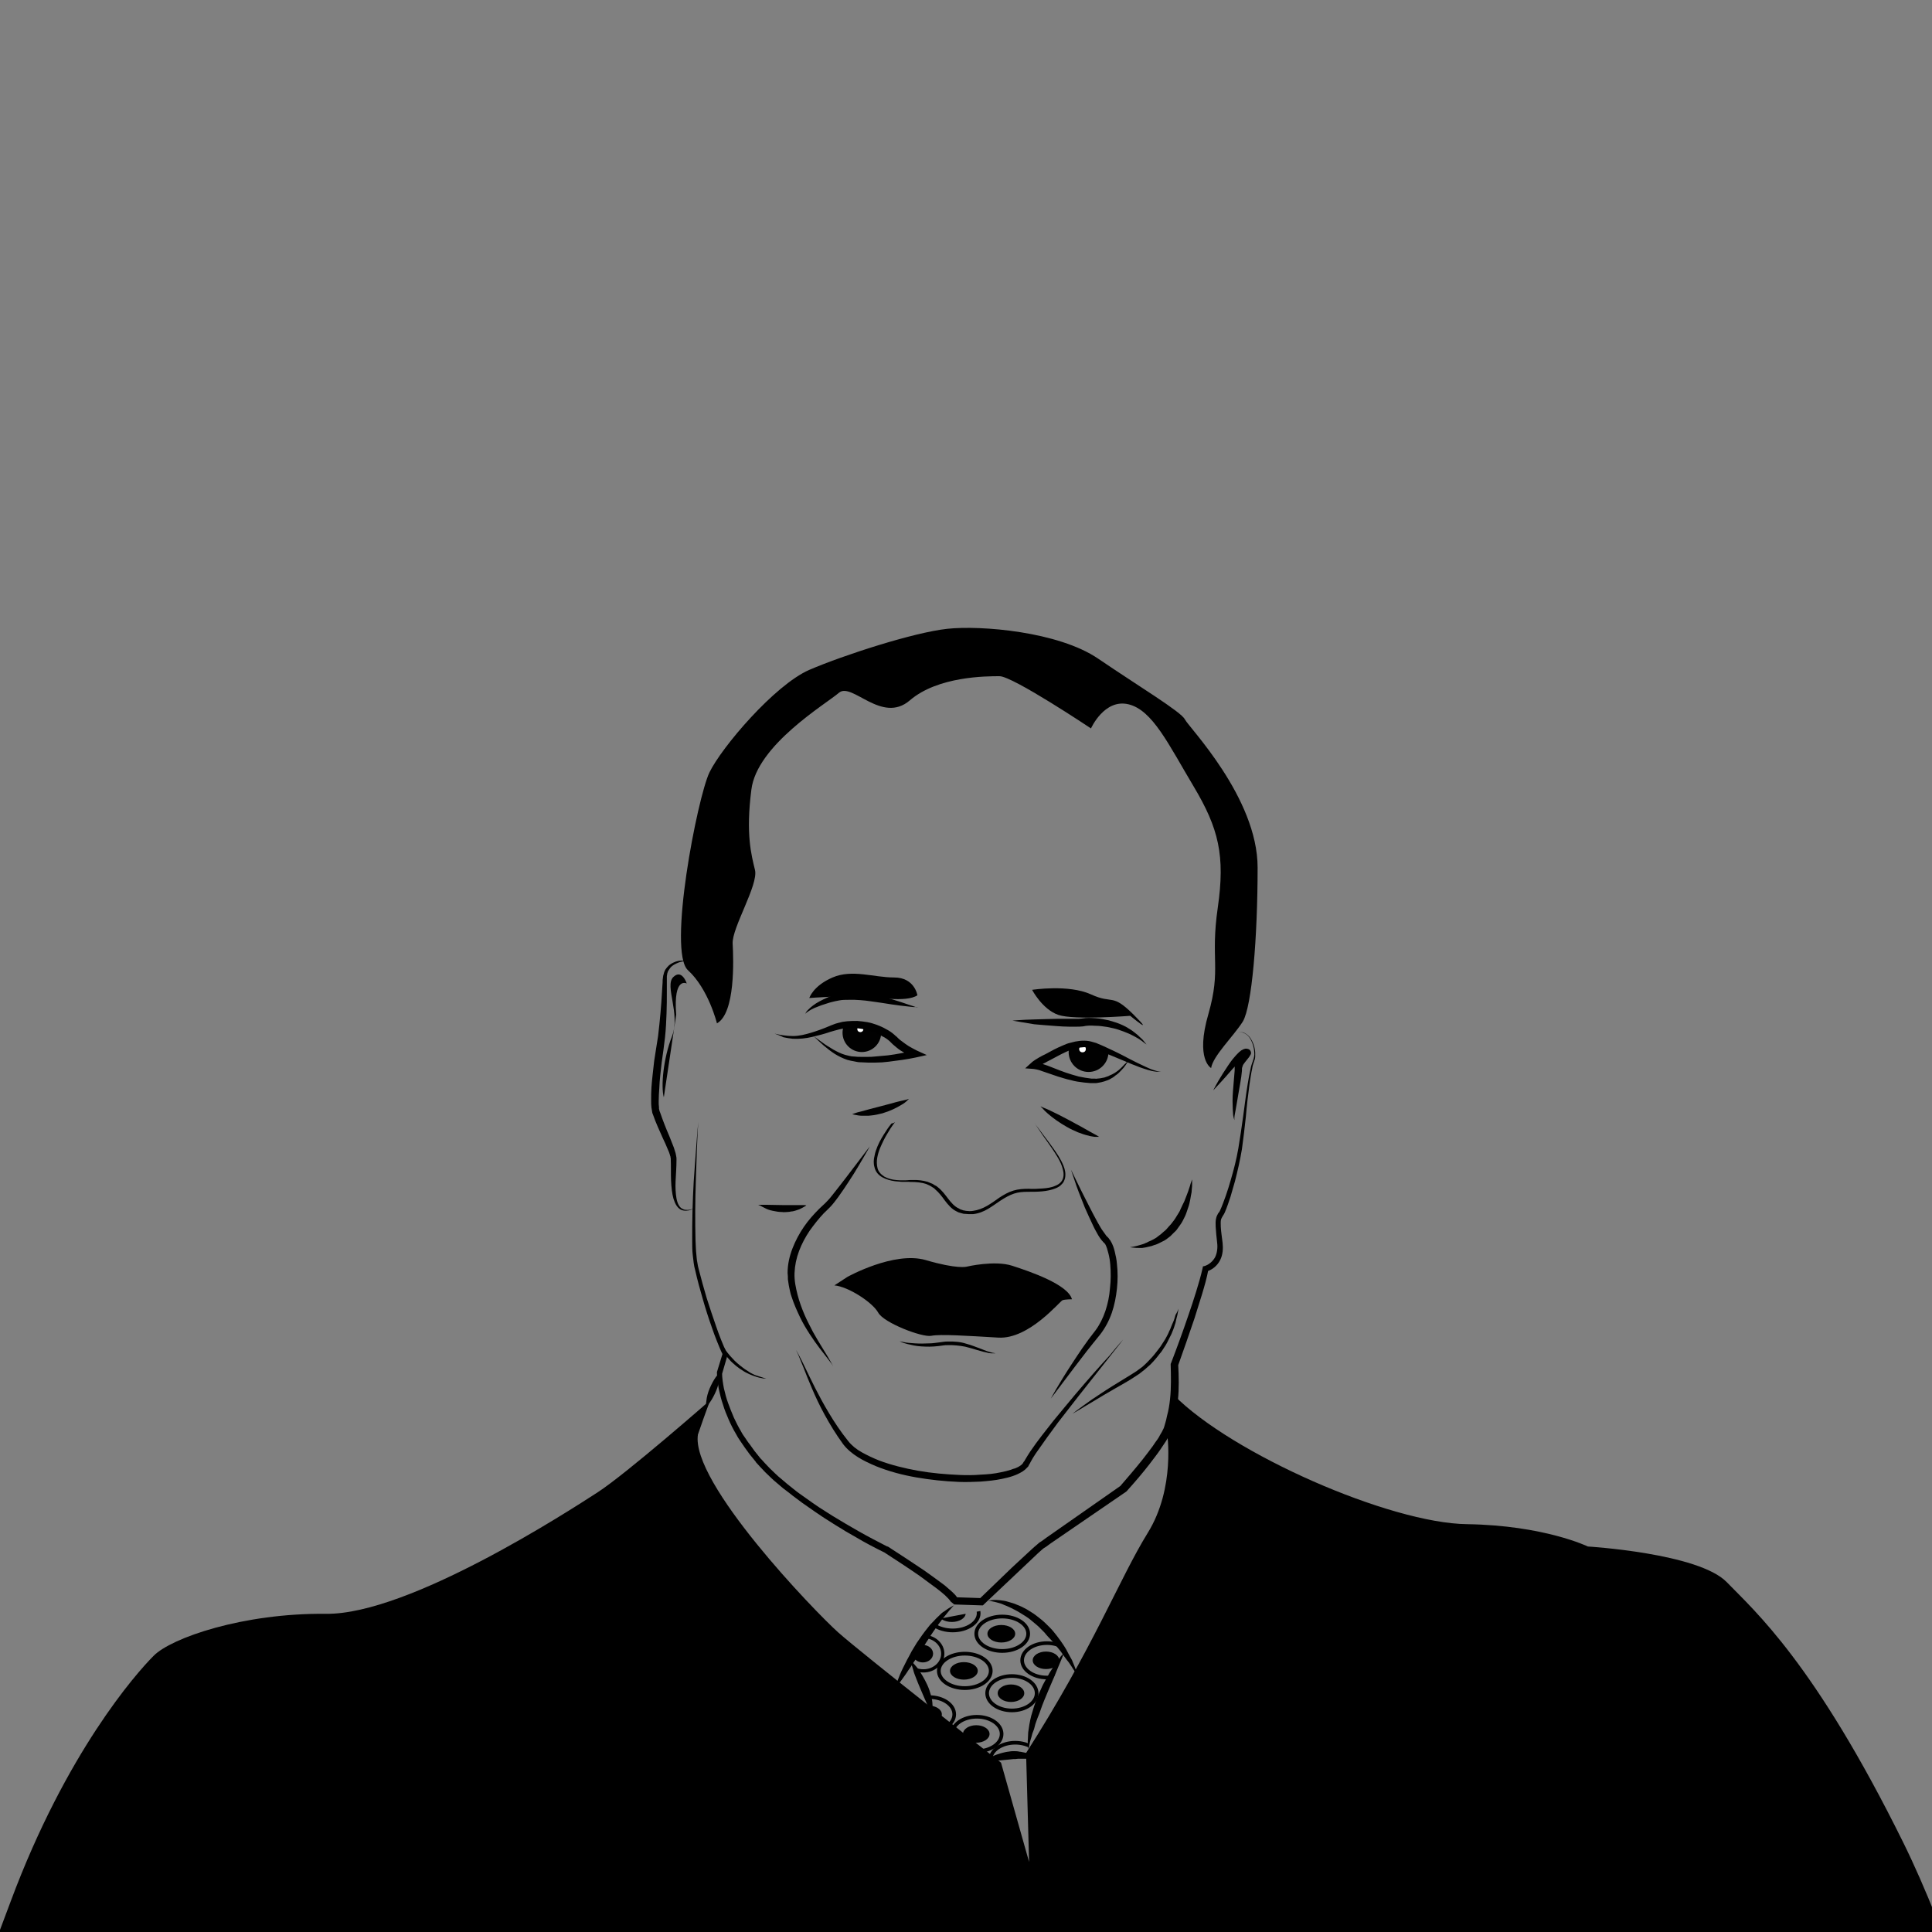 <?xml version="1.0" encoding="utf-8"?>
<!-- Generator: Adobe Illustrator 19.0.1, SVG Export Plug-In . SVG Version: 6.00 Build 0)  -->
<svg version="1.1" id="Layer_1" xmlns="http://www.w3.org/2000/svg" xmlns:xlink="http://www.w3.org/1999/xlink" x="0px" y="0px"
	 viewBox="0 0 640 640" style="enable-background:new 0 0 640 640;" xml:space="preserve">
<rect x="0" y="0" width="640" height="640" fill="#808080" stroke="none"/>
<style type="text/css">
	.st0{clip-path:url(#SVGID_2_);fill:#010101;}
	.st1{fill:#FFFFFF;}
	.st2{clip-path:url(#SVGID_4_);fill:#010101;}
	.st3{clip-path:url(#SVGID_6_);}
	.st4{fill:none;stroke:#000000;stroke-width:1.236;stroke-miterlimit:10;}
	.st5{fill:none;stroke:#000000;stroke-width:1.202;stroke-miterlimit:10;}
	.st6{fill:none;stroke:#000000;stroke-width:1.065;stroke-miterlimit:10;}
</style>
<g>
	<g>
		<defs>
			<polygon id="SVGID_1_" points="293,342.1 289.7,340.5 285.7,339.2 281,339.4 278.2,339.8 275.3,341.1 273.7,343.6 275.4,348.9 
				278.9,350.7 279.9,348.7 286.4,349.1 290.6,347.4 293.7,344.9 296.5,343.8 			"/>
		</defs>
		<clipPath id="SVGID_2_">
			<use xlink:href="#SVGID_1_"  style="overflow:visible;"/>
		</clipPath>
		<circle class="st0" cx="285.5" cy="342.1" r="6.4"/>
	</g>
</g>
<circle class="st1" cx="285" cy="340.9" r="1"/>
<g>
	<g>
		<defs>
			<polygon id="SVGID_3_" points="351.1,352.5 351,345.6 353.6,346.5 359.8,346.1 365.9,347.4 368,348.7 371.7,352.8 368.4,352.6 
				364.6,354.6 361.2,355.4 356.5,356.1 354.2,356.4 			"/>
		</defs>
		<clipPath id="SVGID_4_">
			<use xlink:href="#SVGID_3_"  style="overflow:visible;"/>
		</clipPath>
		<circle class="st2" cx="360.6" cy="348.5" r="6.6"/>
	</g>
</g>
<circle class="st1" cx="358.6" cy="347.5" r="1.1"/>
<g>
	<path d="M296.5,371.7c0,0-1.1,1.3-2.6,3.9c-0.8,1.3-1.6,2.9-2.4,4.8c-0.4,1-0.7,2-0.9,3.1c-0.2,1.1-0.2,2.3,0.1,3.5
		c0.3,1.2,1.2,2.1,2.3,2.8c1.1,0.6,2.5,1,3.9,1.1c0.7,0.1,1.4,0.1,2.2,0.1c0.8,0,1.5,0,2.3-0.1c0.8,0,1.5,0,2.3,0
		c0.4,0,0.8,0.1,1.2,0.1l0.6,0.1c0.2,0,0.4,0.1,0.6,0.1l1.2,0.3l1.2,0.5c0.4,0.1,0.8,0.4,1.1,0.6l0.6,0.3l0.5,0.4
		c1.4,1.1,2.4,2.5,3.4,3.8c1,1.3,2.1,2.6,3.5,3.2c0.2,0.1,0.3,0.2,0.5,0.3l0.6,0.2l0.6,0.2c0.2,0,0.4,0,0.6,0.1
		c0.4,0,0.8,0.1,1.2,0.1c0.4,0,0.9,0,1.3-0.1c1.5-0.2,3.1-0.8,4.5-1.6c1.4-0.8,2.8-1.8,4.2-2.8c1.4-0.9,2.9-1.8,4.6-2.3
		c1.6-0.5,3.4-0.6,5-0.6c1.6,0.1,3.1,0,4.6-0.1c1.5-0.1,3-0.3,4.3-0.9c1.3-0.5,2.3-1.4,2.6-2.7c0.3-1.2,0-2.5-0.4-3.7
		c-0.4-1.2-1-2.3-1.6-3.3c-0.6-1-1.2-1.9-1.8-2.8c-1.2-1.7-2.2-3.2-3.1-4.4c-1.7-2.5-2.6-3.9-2.6-3.9s0.2,0.4,0.7,1
		c0.5,0.6,1.2,1.6,2.1,2.8c0.9,1.2,2,2.6,3.2,4.3c1.2,1.7,2.6,3.6,3.6,6.1c0.5,1.2,0.8,2.6,0.5,4.1c-0.2,0.7-0.5,1.5-1.1,2
		c-0.5,0.6-1.2,1-1.9,1.3c-2.9,1.2-6.1,1.2-9.3,1.2c-1.6,0-3.1,0.1-4.6,0.6c-1.5,0.5-2.9,1.3-4.3,2.2c-1.4,0.9-2.7,1.9-4.2,2.8
		c-1.5,0.9-3.2,1.6-5.1,1.8c-0.4,0-0.9,0-1.3,0c-0.5,0-0.9-0.1-1.4-0.1c-0.2,0-0.5,0-0.7-0.1l-0.7-0.2l-0.7-0.2
		c-0.2-0.1-0.4-0.2-0.6-0.3c-1.7-0.8-2.9-2.3-3.9-3.6c-1-1.4-2-2.7-3.2-3.7l-0.4-0.4l-0.5-0.3c-0.3-0.2-0.6-0.4-1-0.6l-1.1-0.5
		l-1.1-0.3c-0.2,0-0.4-0.1-0.6-0.1l-0.6-0.1c-0.4,0-0.7-0.1-1.1-0.1c-0.8-0.1-1.6,0-2.3-0.1c-0.8,0-1.5,0-2.3,0
		c-0.8-0.1-1.5-0.1-2.3-0.2c-1.5-0.2-2.9-0.6-4.2-1.3c-1.3-0.7-2.3-1.9-2.6-3.3c-0.4-1.3-0.3-2.6,0-3.8c0.2-1.2,0.6-2.2,1-3.2
		c0.8-1.9,1.8-3.5,2.6-4.7c0.8-1.3,1.5-2.2,2-2.8C296.2,372,296.5,371.7,296.5,371.7z"/>
</g>
<path d="M280.7,423c0,0,15.4-8.6,25.9-5.6c10.5,3.1,13.6,2.2,13.6,2.2s9.3-2.2,15.1-0.3c5.9,1.9,18.5,6.2,19.8,11.1
	c0,0-2.2,0-3.1,0.3c-0.9,0.3-11.1,13-21.3,12.4c-10.2-0.6-19.2-1.2-22.2-0.6s-15.8-4.3-17.6-7.7c-1.9-3.4-9.9-8.6-14.5-9L280.7,423z
	"/>
<g>
	<path d="M298,444.3c0,0,0.5,0.1,1.4,0.3c0.9,0.2,2.1,0.3,3.6,0.4c1.5,0.1,3.3,0.1,5.1,0c0.9,0,1.9-0.2,2.9-0.3
		c0.5-0.1,1-0.1,1.5-0.2c0.5-0.1,1-0.1,1.5-0.1c0.5,0,1.1,0,1.6,0c0.5,0,1,0.1,1.5,0.1c1,0.1,2,0.3,2.9,0.6c1.9,0.5,3.5,1.2,4.9,1.7
		c1.4,0.6,2.6,1,3.4,1.2c0.4,0.1,0.8,0.2,1,0.2c0.2,0,0.4,0.1,0.4,0.1s-0.1,0-0.4,0c-0.2,0-0.6,0-1,0c-0.4,0-1-0.1-1.6-0.3
		c-0.6-0.1-1.3-0.3-2-0.5c-0.7-0.2-1.5-0.4-2.4-0.7c-0.8-0.2-1.7-0.5-2.6-0.7c-0.9-0.2-1.9-0.3-2.8-0.4c-0.5,0-1-0.1-1.5-0.1
		c-0.5,0-1,0-1.5,0c-0.5,0-1,0-1.5,0.1c-0.5,0.1-1,0.1-1.5,0.2c-1,0.1-2,0.2-3,0.2c-1.9,0-3.7-0.1-5.2-0.4c-1.5-0.3-2.7-0.6-3.6-0.9
		C298.5,444.5,298,444.3,298,444.3z"/>
</g>
<path d="M341.9,327.9c0,0,12-1.9,19.5,1.5c7.4,3.4,6.8-0.6,14.2,6.8c7.4,7.4-1.2,0.3-1.2,0.3s-18.5,1.5-23.8-0.3
	S341.9,327.9,341.9,327.9z"/>
<path d="M303.9,329.7c0,0-0.9-5.9-7.7-5.9c-6.8,0-13.9-2.8-20.4,0c-6.5,2.8-7.7,6.8-7.7,6.8s12.7-0.9,17.3-0.6
	C290,330.3,300.2,332.2,303.9,329.7z"/>
<path d="M237.5,339c0,0-2.8-11.4-9.6-17.6c-6.8-6.2,3.1-57.1,7.1-65.5c4-8.3,21.6-29,33.1-34c11.4-4.9,34.6-12.4,45.7-13.6
	s36.8,0.9,50,9.9s27.5,17.6,28.7,20.1c1.2,2.5,24.1,25.9,24.1,49.1s-1.9,46-4.9,51c-3.1,4.9-9.9,11.4-10.5,15.4
	c0,0-5.3-2.8-0.9-17.9c4.3-15.1,0.6-17.9,3.1-35.2c2.5-17.3,0.3-26.3-8-40.2c-8.3-13.9-13.6-25.3-21.6-27.2c-8-1.9-12.4,8-12.4,8
	s-25.9-17.3-30.3-17.3c-4.3,0-20.4,0-29.7,8c-9.3,8-19.2-6.2-23.5-2.5c-4.3,3.7-27.2,17.3-29,32.1c-1.9,14.8,0,21.6,1.2,26.6
	c1.2,4.9-7.7,19.2-7.4,24.4C243,318,243.6,335.6,237.5,339z"/>
<g>
	<path d="M335.4,338.1c0,0,2.9-0.3,7.3-0.4c1.1,0,2.3-0.1,3.5-0.1c1.2,0,2.6-0.1,3.9-0.1c1.4,0,2.8,0,4.2,0c0.7,0,1.4,0,2.1,0
		c0.7,0,1.4,0,2-0.1c1.6-0.3,3.1-0.2,4.6-0.1c1.5,0.1,2.9,0.4,4.3,0.7c1.4,0.4,2.7,0.8,3.9,1.3c0.6,0.3,1.2,0.5,1.7,0.8
		c0.5,0.3,1,0.6,1.5,0.9c1,0.6,1.7,1.3,2.4,1.8c0.7,0.6,1.2,1.2,1.7,1.6c0.8,1,1.3,1.6,1.3,1.6s-0.6-0.4-1.6-1.2
		c-0.5-0.4-1.2-0.8-1.9-1.2c-0.8-0.4-1.6-0.9-2.6-1.3c-0.5-0.2-1-0.4-1.5-0.6c-0.5-0.2-1.1-0.4-1.7-0.6c-1.1-0.4-2.4-0.6-3.7-0.9
		c-1.3-0.2-2.6-0.4-4-0.4c-1.4-0.1-2.8-0.1-4,0.2c-0.9,0.1-1.6,0.1-2.4,0.1c-0.7,0-1.5,0-2.2,0c-1.4,0-2.8-0.1-4.2-0.2
		c-2.7-0.2-5.3-0.4-7.4-0.6C338.3,338.6,335.4,338.1,335.4,338.1z"/>
</g>
<g>
	<path d="M304.2,333.6c0,0-0.2,0-0.4,0c-0.3,0-0.7,0-1.3,0c-1.1-0.1-2.6-0.3-4.4-0.5c-0.9-0.1-1.9-0.3-2.9-0.4
		c-1-0.2-2.1-0.3-3.2-0.5c-1.1-0.2-2.3-0.3-3.5-0.5c-1.2-0.2-2.4-0.3-3.6-0.4l-1.8-0.1c-0.6,0-1.2,0-1.8,0c-1.2,0-2.3,0-3.3,0.2
		c-1.1,0.2-2,0.4-3.1,0.7c-1,0.3-1.9,0.6-2.8,0.9c-0.8,0.3-1.6,0.6-2.3,0.9c-0.7,0.3-1.2,0.6-1.7,0.9c-0.4,0.3-0.8,0.5-1,0.7
		c-0.2,0.2-0.3,0.3-0.3,0.3s0-0.2,0.2-0.4c0.1-0.3,0.4-0.6,0.8-1c0.8-0.8,2-1.8,3.7-2.7c0.8-0.4,1.7-0.9,2.7-1.3
		c0.9-0.4,2.1-0.9,3.3-1.1c1.2-0.2,2.4-0.4,3.7-0.4c0.6,0,1.3,0,1.9,0l1.9,0.1c1.2,0.1,2.5,0.3,3.7,0.5c1.2,0.2,2.4,0.5,3.5,0.7
		c1.1,0.2,2.2,0.5,3.2,0.8c1,0.3,2,0.6,2.9,0.9c1.8,0.6,3.2,1.1,4.2,1.4c0.5,0.2,0.9,0.3,1.2,0.4C304,333.5,304.2,333.6,304.2,333.6
		z"/>
</g>
<g>
	<path d="M374,350.9c-0.3,0.7-0.7,1.3-1.1,1.9c-0.4,0.6-0.9,1.2-1.4,1.7c-0.5,0.5-1,1.1-1.6,1.5c-0.3,0.2-0.6,0.4-0.9,0.7
		c-0.3,0.2-0.6,0.4-1,0.6c-0.3,0.2-0.7,0.4-1,0.5c-0.4,0.1-0.7,0.3-1.1,0.4c-0.4,0.1-0.7,0.2-1.1,0.3l-1.1,0.2
		c-0.4,0.1-0.8,0.1-1.2,0.1l-0.6,0l-0.1,0l-0.2,0l-0.3,0l-1.1-0.1l-1.1-0.1c-0.8-0.1-1.5-0.2-2.2-0.3c-0.7-0.1-1.5-0.3-2.2-0.5
		c-1.5-0.3-2.9-0.8-4.3-1.2l-4.1-1.4c-0.7-0.2-1.4-0.5-2-0.7c-0.7-0.2-1.3-0.3-1.9-0.4l-2.8-0.2l2-1.8c0.5-0.5,0.9-0.7,1.3-1
		c0.4-0.3,0.9-0.5,1.3-0.8c0.4-0.2,0.9-0.5,1.3-0.7c0.4-0.2,0.9-0.4,1.2-0.6c1.6-0.9,3.3-1.8,5.2-2.6c0.9-0.4,1.8-0.8,2.8-1
		c1-0.3,2-0.5,3-0.6c1-0.1,2.1-0.1,3.2,0.1l0.4,0.1c0.2,0,0.3,0.1,0.4,0.1l0.7,0.2c0.5,0.1,1,0.3,1.4,0.5c1.8,0.7,3.5,1.6,5.3,2.4
		c1.7,0.8,3.4,1.7,5.1,2.6c1.7,0.9,3.4,1.7,5.1,2.5c0.9,0.4,1.7,0.8,2.6,1.1c0.9,0.3,1.8,0.6,2.7,0.6c-0.9,0.1-1.9,0-2.9-0.2
		c-0.9-0.2-1.9-0.5-2.8-0.8c-0.9-0.3-1.8-0.6-2.7-1c-0.9-0.3-1.8-0.7-2.7-1.1l-5.3-2.2c-1.7-0.7-3.5-1.5-5.2-2
		c-0.4-0.1-0.8-0.3-1.3-0.4l-0.7-0.2c-0.1,0-0.3-0.1-0.3-0.1l-0.3,0c-0.8-0.2-1.7-0.1-2.5,0c-0.9,0.1-1.7,0.3-2.6,0.6
		c-0.9,0.3-1.7,0.6-2.5,1c-1.7,0.8-3.3,1.7-5,2.6c-0.5,0.3-0.9,0.4-1.3,0.7c-0.4,0.2-0.8,0.4-1.2,0.6c-0.4,0.2-0.8,0.4-1.1,0.7
		c-0.3,0.2-0.8,0.5-0.9,0.7l-0.8-2.1c0.9,0.1,1.7,0.3,2.4,0.5c0.7,0.2,1.4,0.5,2.1,0.7l4.1,1.6c1.3,0.5,2.7,1,4.1,1.4
		c0.7,0.2,1.4,0.4,2.1,0.6c0.7,0.1,1.4,0.3,2.1,0.4c0.7,0.1,1.4,0.2,2.1,0.3l0.3,0l0.1,0l0.1,0l0.5,0c0.3,0,0.7,0.1,1,0l1-0.1l1-0.2
		c0.3,0,0.7-0.2,1-0.3c0.3-0.1,0.7-0.2,1-0.4c0.3-0.1,0.6-0.3,0.9-0.4c0.3-0.2,0.6-0.3,0.9-0.5c0.6-0.4,1.2-0.8,1.7-1.3
		c0.6-0.5,1-1,1.5-1.5C373.1,352.1,373.6,351.5,374,350.9z"/>
</g>
<g>
	<path d="M256.6,342.4c2,0.5,4.1,0.8,6.1,0.8c2,0,4-0.5,6-1.1c2-0.6,3.9-1.3,5.8-2.1l0.7-0.3l0.8-0.3c0.5-0.2,1-0.4,1.5-0.5l1.6-0.4
		l1.6-0.2c1.1-0.1,2.2-0.1,3.3-0.1c1.1,0.1,2.2,0.2,3.3,0.4c1.1,0.2,2.1,0.5,3.2,0.9c1,0.4,2,0.8,3,1.4c1,0.5,1.9,1.1,2.8,1.9
		c0.2,0.2,0.4,0.4,0.7,0.6l0.6,0.6c0.4,0.4,0.7,0.6,1.1,0.9c0.8,0.6,1.6,1.2,2.4,1.7c0.9,0.5,1.8,1,2.6,1.4l3.3,1.5l-3.6,0.8
		c-1.5,0.3-3,0.6-4.5,0.8c-1.5,0.2-3,0.4-4.5,0.6c-1.5,0.2-3,0.3-4.5,0.3c-0.8,0-1.5,0-2.3,0c-0.7,0-1.5-0.1-2.3-0.1
		c-0.8,0-1.5-0.1-2.3-0.3c-0.8-0.1-1.5-0.3-2.3-0.5c-1.5-0.5-2.9-1.2-4.2-2c-2.6-1.7-4.8-3.7-6.9-5.8l1.8,1.3
		c0.6,0.4,1.2,0.9,1.8,1.3c0.6,0.4,1.2,0.8,1.9,1.2c0.6,0.4,1.3,0.8,1.9,1.1c1.3,0.7,2.6,1.2,4,1.5c0.7,0.2,1.4,0.3,2.1,0.3
		c0.7,0.1,1.4,0.1,2.2,0.1c0.7,0,1.5,0,2.2,0c0.7,0,1.5,0,2.2-0.1c1.5-0.1,2.9-0.3,4.4-0.4c1.5-0.2,2.9-0.4,4.4-0.7
		c1.4-0.3,2.9-0.5,4.3-0.9l-0.2,2.3c-1-0.5-2-0.9-2.9-1.5c-0.9-0.5-1.9-1.1-2.7-1.8c-0.4-0.3-0.9-0.8-1.3-1.1l-0.5-0.5
		c-0.2-0.2-0.3-0.3-0.5-0.5c-0.7-0.6-1.5-1.2-2.4-1.6c-0.8-0.5-1.8-0.9-2.7-1.3c-0.9-0.3-1.9-0.6-2.8-0.9c-1-0.2-1.9-0.4-2.9-0.5
		c-1-0.1-2-0.1-3,0l-1.5,0.1l-1.4,0.3c-0.5,0.1-1,0.3-1.5,0.4l-0.7,0.2l-0.7,0.2c-2,0.7-4,1.2-6.1,1.7c-2.1,0.5-4.2,0.7-6.4,0.6
		c-1.1-0.1-2.1-0.3-3.1-0.5C258.6,343.1,257.6,342.8,256.6,342.4z"/>
</g>
<g>
	<path d="M354.8,387.5c0,0,0.6,1.2,1.6,3.3c1,2.1,2.5,5.1,4.3,8.6c0.9,1.8,1.9,3.7,3,5.7c0.6,1,1.1,2,1.8,2.9c0.3,0.5,0.7,0.9,1,1.4
		l0.6,0.6c0.1,0.1,0.2,0.2,0.3,0.4c0.1,0.2,0.3,0.3,0.4,0.5c0.8,1.3,1.2,2.5,1.5,3.8c0.3,1.3,0.6,2.6,0.7,4c0.3,2.7,0.3,5.4,0,8.2
		c-0.3,2.7-0.8,5.4-1.7,8c-0.9,2.6-2.2,5-3.8,7.1c-1.6,2-3.1,3.8-4.5,5.6c-1.4,1.8-2.7,3.5-3.9,5.1c-4.8,6.4-8,10.6-8,10.6
		s2.5-4.7,6.9-11.4c1.1-1.7,2.3-3.5,3.6-5.4c1.3-1.9,2.8-3.9,4.3-5.8c1.4-1.9,2.5-4.1,3.3-6.5c0.8-2.4,1.3-4.9,1.5-7.5
		c0.3-2.6,0.3-5.2,0.1-7.7c-0.1-1.3-0.3-2.5-0.6-3.7c-0.3-1.2-0.6-2.3-1.1-3.2l-0.2-0.2c0-0.1-0.2-0.2-0.3-0.3l-0.7-0.8
		c-0.4-0.5-0.8-1.1-1.1-1.6c-0.6-1.1-1.2-2.1-1.7-3.2c-1-2.1-1.9-4.1-2.7-5.9c-1.5-3.7-2.7-6.8-3.4-9
		C355.2,388.8,354.8,387.5,354.8,387.5z"/>
</g>
<g>
	<path d="M288.1,379.8c0,0-0.6,1.2-1.8,3.2c-1.2,2-2.8,4.9-5,8.2c-1.1,1.7-2.3,3.5-3.6,5.3c-0.7,0.9-1.4,1.9-2.2,2.8
		c-0.9,1-1.8,1.8-2.6,2.6c-1.7,1.8-3.2,3.7-4.7,5.8c-1.4,2.1-2.6,4.3-3.5,6.7c-0.9,2.4-1.4,4.8-1.5,7.3c-0.1,2.5,0.4,4.8,1,7.2
		c0.6,2.3,1.4,4.5,2.3,6.6c0.9,2.1,1.9,3.9,2.8,5.7c1.9,3.4,3.7,6.2,4.9,8.2c1.2,2,1.8,3.2,1.8,3.2s-0.2-0.3-0.5-0.8
		c-0.4-0.5-0.9-1.2-1.6-2.1c-1.4-1.8-3.5-4.4-5.7-7.8c-1.1-1.7-2.2-3.5-3.2-5.6c-1-2.1-2-4.3-2.8-6.8c-0.2-0.6-0.4-1.2-0.5-1.8
		l-0.2-0.9l-0.1-0.5l-0.1-0.5c-0.1-0.7-0.2-1.3-0.3-2c0-0.7,0-1.4-0.1-2.1c0-2.8,0.6-5.5,1.6-8.1c1-2.6,2.3-5,3.8-7.2
		c1.5-2.2,3.3-4.2,5.1-6c0.9-0.9,1.9-1.7,2.6-2.5c0.8-0.8,1.5-1.7,2.2-2.6c1.4-1.8,2.7-3.4,3.9-5C284.9,384,288.1,379.8,288.1,379.8
		z"/>
</g>
<g>
	<path d="M372.1,443.7c0,0-5.8,7.4-14.6,18.5c-2.2,2.8-4.5,5.8-7,9c-2.4,3.2-4.9,6.7-7.4,10.3c-0.3,0.5-0.6,0.9-0.9,1.4
		c-0.3,0.5-0.5,0.9-0.8,1.4l-0.2,0.4l-0.1,0.2l-0.1,0.1l-0.1,0.2l-0.2,0.4l-0.1,0.2l-0.2,0.2c-0.3,0.3-0.5,0.5-0.8,0.8l-0.8,0.6
		c-2.2,1.4-4.5,2-6.9,2.5c-2.3,0.5-4.7,0.7-7.1,0.9c-2.4,0.1-4.8,0.2-7.2,0.1c-4.8-0.2-9.5-0.7-14.1-1.5c-4.6-0.8-9.1-2-13.3-3.7
		c-2.1-0.9-4.1-1.8-6-3c-1.9-1.2-3.6-2.6-4.9-4.3c-2.4-3.3-4.4-6.6-6.1-9.7c-1.7-3.1-3.1-6.1-4.2-8.7c-1.1-2.6-2.1-5-2.8-6.9
		c-0.8-1.9-1.4-3.4-1.8-4.4c-0.5-1-0.7-1.5-0.7-1.5s1.2,2,3,5.8c1.8,3.7,4.3,9.1,7.9,15.1c1.8,3,3.9,6.2,6.4,9.3
		c1.2,1.5,2.7,2.7,4.5,3.7c1.8,1,3.7,1.9,5.7,2.7c4,1.5,8.4,2.6,12.9,3.4c4.5,0.8,9.2,1.2,13.8,1.4c2.3,0.1,4.6,0.1,6.9-0.1
		c2.3-0.1,4.6-0.3,6.8-0.8c1.1-0.2,2.2-0.5,3.2-0.8c0.5-0.2,1-0.4,1.5-0.5c0.4-0.2,1-0.4,1.4-0.7l0.6-0.4c0.1-0.1,0.3-0.3,0.4-0.4
		c0,0,0.1-0.1,0.1-0.1l0.1-0.2l0.2-0.3l0.1-0.2l0.1-0.1c0,0-0.1,0.2,0,0.1l0,0l0.2-0.4c0.3-0.5,0.6-1,0.9-1.5
		c0.3-0.5,0.6-0.9,0.9-1.4c2.5-3.7,5.2-7,7.7-10.2c2.6-3.1,5-6.1,7.3-8.8c4.6-5.4,8.5-9.8,11.3-12.8
		C370.5,445.4,372.1,443.7,372.1,443.7z"/>
</g>
<g>
	<path d="M231.3,371.7c-0.4,6.5-0.6,13.1-0.8,19.6c-0.1,3.3-0.2,6.5-0.2,9.8c0,3.3,0,6.5,0.1,9.8c0.1,1.6,0.1,3.3,0.3,4.9
		c0.1,0.8,0.1,1.6,0.3,2.4l0.2,1.2l0.3,1.2c0.8,3.2,1.7,6.3,2.6,9.4c1,3.1,2,6.2,3.1,9.3c0.5,1.5,1.1,3.1,1.7,4.6
		c0.6,1.5,1.2,3,2,4.4l0.2,0.3l-0.1,0.3l-1.8,6.2l0-0.2c0,1.6,0.3,3.4,0.6,5c0.4,1.7,0.8,3.3,1.4,4.9c0.6,1.6,1.2,3.2,1.9,4.8
		c0.7,1.5,1.5,3.1,2.4,4.6c0.4,0.8,0.9,1.5,1.4,2.2c0.5,0.7,0.9,1.4,1.5,2.1l1.5,2.1l1.6,2l0.4,0.5c0.1,0.1,0.2,0.2,0.2,0.2l0.2,0.2
		l0.9,1c0.6,0.6,1.2,1.3,1.8,1.9c1.3,1.2,2.4,2.4,3.8,3.5l2,1.7l2,1.6c1.3,1.1,2.8,2.1,4.2,3.1c1.4,1,2.8,2,4.3,3
		c1.5,0.9,2.9,1.9,4.4,2.8c1.5,0.9,3,1.8,4.5,2.7c1.5,0.9,3,1.7,4.5,2.6c3,1.7,6.1,3.3,9.2,4.9l0.1,0l0.1,0c4,2.6,8,5.2,12,7.9
		c2,1.4,3.9,2.8,5.8,4.2c1,0.7,1.9,1.5,2.8,2.3c0.5,0.4,0.9,0.8,1.4,1.3c0.2,0.2,0.5,0.5,0.7,0.8c0.1,0.1,0.2,0.3,0.3,0.5
		c0.1,0.1,0.2,0.5,0.3,0.7l-1.1-0.9l9,0.3l-0.9,0.3c3.6-3.5,7.2-6.9,10.8-10.4l5.5-5.1c0.9-0.8,1.8-1.7,2.8-2.5
		c0.2-0.2,0.5-0.4,0.8-0.7l0.8-0.5l1.5-1.1l24.6-17.2l-0.2,0.2c2.5-2.9,5-5.8,7.4-8.8c1.2-1.5,2.3-3,3.5-4.6
		c0.5-0.8,1.1-1.6,1.6-2.3c0.3-0.4,0.5-0.8,0.7-1.2c0.2-0.4,0.5-0.8,0.7-1.2c0.2-0.4,0.4-0.8,0.6-1.2l0.2-0.6l0.2-0.7
		c0.3-0.9,0.5-1.8,0.7-2.8c0.5-1.8,0.8-3.7,1-5.6c0.4-3.7,0.3-7.6,0.2-11.4l0-0.2l0.1-0.2c2-5.2,3.9-10.4,5.7-15.7
		c0.9-2.6,1.8-5.3,2.6-7.9c0.8-2.6,1.6-5.3,2.2-8l0.1-0.5l0.5-0.1c0.7-0.2,1.4-0.6,2-1.1c0.6-0.5,1.1-1.1,1.5-1.8
		c0.7-1.4,0.9-3.2,0.7-4.8c-0.2-1.8-0.4-3.6-0.5-5.4c0-0.9-0.1-1.9,0.2-2.9c0.1-0.5,0.4-1,0.6-1.4l0.2-0.3l0.1-0.1l0.1-0.1
		c0.1-0.2,0.2-0.4,0.3-0.6c0.7-1.5,1.3-3.3,1.9-4.9c0.6-1.7,1.1-3.4,1.6-5.1c1-3.4,1.9-6.9,2.5-10.4c0.6-3.5,1.1-7.1,1.6-10.6
		c0.5-3.6,0.9-7.1,1.5-10.7c0.3-1.8,0.6-3.6,1-5.3c0.3-1.8,1.4-3.4,1.2-5.2c-0.1-1.8-0.6-3.5-1.6-5c-0.5-0.7-1.2-1.3-2.1-1.6
		c-0.9-0.3-1.8-0.1-2.6,0.3c0.8-0.4,1.7-0.6,2.6-0.4c0.9,0.3,1.6,0.9,2.2,1.6c1.1,1.5,1.7,3.3,1.8,5.1c0,0.5,0,0.9,0,1.4l-0.1,0.7
		l-0.2,0.6c-0.3,0.9-0.6,1.7-0.7,2.6c-0.4,1.7-0.6,3.5-0.9,5.3c-0.5,3.6-0.9,7.1-1.2,10.7c-0.4,3.6-0.8,7.2-1.3,10.7
		c-0.6,3.6-1.4,7.1-2.3,10.6c-0.5,1.7-1,3.5-1.5,5.2c-0.6,1.7-1.1,3.4-1.9,5.2c-0.1,0.2-0.2,0.4-0.3,0.6l-0.1,0.1l-0.1,0.2l-0.2,0.3
		c-0.2,0.4-0.4,0.7-0.5,1c-0.2,0.7-0.1,1.6-0.1,2.5c0.1,1.8,0.4,3.5,0.6,5.3c0.2,1.9,0.1,3.9-0.8,5.7c-0.9,1.8-2.5,3.2-4.5,3.8
		l0.6-0.7c-0.5,2.8-1.3,5.5-2.1,8.2c-0.8,2.7-1.7,5.3-2.5,8c-1.8,5.3-3.6,10.5-5.5,15.8l0.1-0.4c0.2,3.9,0.3,7.8-0.1,11.7
		c-0.2,2-0.6,3.9-1,5.8c-0.2,1-0.5,1.9-0.7,2.8l-0.2,0.7l-0.3,0.8c-0.2,0.5-0.4,1-0.6,1.4c-0.2,0.5-0.5,0.9-0.7,1.3
		c-0.2,0.4-0.5,0.9-0.8,1.3c-0.5,0.8-1.1,1.6-1.6,2.4c-1.1,1.6-2.3,3.1-3.5,4.7c-2.4,3.1-4.9,6-7.5,8.9l-0.1,0.1l-0.1,0.1L348,511.3
		l-1.5,1.1l-0.8,0.5c-0.2,0.2-0.4,0.3-0.6,0.5c-0.9,0.8-1.8,1.6-2.7,2.5l-5.4,5.1L326,531.4l-0.4,0.4l-0.5,0l-9-0.3l-1.1-0.9
		c0,0,0,0-0.1-0.1c-0.1-0.1-0.1-0.2-0.2-0.3c-0.2-0.2-0.3-0.4-0.5-0.6c-0.4-0.4-0.8-0.8-1.2-1.2c-0.9-0.8-1.8-1.5-2.7-2.2
		c-1.9-1.4-3.8-2.8-5.7-4.2c-3.9-2.7-7.9-5.3-11.9-7.9l0.1,0.1c-3.2-1.6-6.3-3.2-9.3-5c-1.5-0.9-3.1-1.7-4.6-2.7
		c-1.5-0.9-3-1.8-4.5-2.8c-1.5-0.9-2.9-1.9-4.4-2.9c-1.4-1-2.9-2-4.3-3c-1.4-1.1-2.9-2.1-4.2-3.2l-2.1-1.6l-2-1.7
		c-1.4-1.1-2.6-2.4-3.9-3.6c-0.6-0.6-1.2-1.3-1.8-1.9l-0.9-1l-0.2-0.2c-0.1-0.1-0.2-0.2-0.2-0.3l-0.4-0.5l-1.7-2.1
		c-0.5-0.7-1-1.4-1.6-2.2c-0.5-0.7-1-1.5-1.5-2.2c-0.5-0.7-1-1.5-1.4-2.3c-0.9-1.5-1.7-3.1-2.4-4.7c-0.7-1.6-1.4-3.3-1.9-5
		c-0.6-1.7-1-3.4-1.4-5.2c-0.3-1.8-0.6-3.5-0.6-5.4l0-0.1l0-0.1l1.9-6.2l0.1,0.6c-0.8-1.6-1.4-3.1-2-4.6c-0.6-1.5-1.2-3.1-1.7-4.6
		c-1.1-3.1-2.1-6.2-3-9.4c-0.9-3.1-1.8-6.3-2.5-9.5l-0.3-1.2l-0.2-1.2c-0.1-0.8-0.2-1.7-0.3-2.5c-0.2-1.6-0.2-3.3-0.2-4.9
		c0-3.3,0-6.6,0.1-9.8c0.1-3.3,0.2-6.6,0.4-9.8C230.3,384.8,230.7,378.3,231.3,371.7z"/>
</g>
<g>
	<path d="M227.1,318.4c0,0-0.4,0-1,0.1c-0.7,0.1-1.6,0.4-2.7,1c-0.5,0.3-1.1,0.7-1.5,1.3c-0.2,0.3-0.4,0.6-0.6,0.9
		c-0.1,0.4-0.3,0.7-0.3,1.1c0,0.2-0.1,0.4-0.1,0.6c0,0.2,0,0.4,0,0.7c0,0.4,0,0.9,0,1.4c0,1,0,2.1,0,3.1c0,2.2,0,4.6-0.1,7.1
		c-0.1,2.5-0.2,5.1-0.5,7.9c-0.3,2.7-0.7,5.5-1.1,8.3c-0.3,2.8-0.7,5.7-0.8,8.6c-0.1,1.4-0.2,2.9-0.2,4.3c0,0.7,0,1.4,0.1,2l0,0.5
		l0.1,0.4l0.1,0.4l0.2,0.5c0.9,2.6,1.9,5.2,3,7.7c0.5,1.3,1,2.5,1.5,3.8c0.2,0.6,0.4,1.3,0.6,1.9c0,0.2,0.1,0.3,0.1,0.5
		c0,0.2,0.1,0.3,0.1,0.5c0.1,0.4,0.1,0.7,0.1,1.1c0,2.6-0.2,4.9-0.3,7.1c-0.1,2.2,0,4.1,0.3,5.8c0.3,1.7,1,3.1,2.1,3.5
		c0.5,0.3,1.1,0.3,1.6,0.3c0.5,0,0.9-0.1,1.2-0.2c0.7-0.2,1-0.3,1-0.3s-0.3,0.2-1,0.4c-0.3,0.1-0.7,0.3-1.2,0.3
		c-0.5,0.1-1.1,0.1-1.8-0.1c-0.7-0.2-1.3-0.7-1.8-1.4c-0.5-0.7-0.8-1.5-1.1-2.4c-0.5-1.8-0.7-3.8-0.8-6c-0.1-2.2,0-4.6-0.1-7
		c0-0.3,0-0.6-0.1-0.8c0-0.1,0-0.3-0.1-0.4c0-0.1-0.1-0.3-0.1-0.4c-0.2-0.6-0.4-1.2-0.7-1.8c-0.5-1.2-1-2.4-1.6-3.6
		c-1.1-2.5-2.3-5-3.3-7.9l-0.2-0.5l-0.1-0.6l-0.1-0.6l-0.1-0.6c-0.1-0.8-0.1-1.5-0.1-2.3c0-1.5,0-3,0.1-4.4c0.2-2.9,0.6-5.8,0.9-8.7
		c0.4-2.8,0.9-5.6,1.3-8.3c0.3-2.6,0.6-5.3,0.8-7.7c0.2-2.5,0.4-4.8,0.5-7c0.1-1.1,0.1-2.1,0.2-3.1c0-0.5,0-1,0.1-1.5
		c0-0.2,0.1-0.5,0.1-0.7c0.1-0.2,0.1-0.5,0.2-0.7c0.1-0.5,0.3-0.9,0.5-1.3c0.3-0.4,0.5-0.7,0.8-1c0.5-0.6,1.2-1,1.8-1.3
		c1.2-0.6,2.2-0.7,2.9-0.7C226.7,318.3,227.1,318.4,227.1,318.4z"/>
</g>
<path d="M219.9,363.5c-1-3.5-0.2-12.8,2.7-20.2c2.9-7.4-2.5-16.7,0.4-19.6c2.9-2.9,4.5,2.1,4.5,2.1s-4.5-2.5-3.5,10.3"/>
<g>
	<path d="M401.9,361.2c0,0,1.1-2.3,3.2-5.6c0.5-0.8,1.1-1.7,1.7-2.6c0.6-0.9,1.3-1.9,2.1-2.8c0.4-0.5,0.8-0.9,1.3-1.4
		c0.2-0.2,0.5-0.5,0.8-0.7c0.1-0.1,0.3-0.2,0.5-0.3c0.1-0.1,0.2-0.1,0.4-0.2c0.1,0,0.1-0.1,0.2-0.1c0.1,0,0.2,0,0.3-0.1l0.2,0l0,0
		c0,0,0,0,0.1,0l0,0l0.1,0c0,0,0.2,0,0.3,0c0.1,0,0.2,0.1,0.4,0.1c0.1,0,0.3,0.2,0.5,0.3c0.2,0.2,0.3,0.5,0.4,0.7c0,0.1,0,0.2,0,0.3
		c0,0.1,0,0.2,0,0.2c0,0.2-0.1,0.2-0.1,0.3c-0.3,0.6-0.5,0.8-0.7,1.1c-0.4,0.5-0.8,1-1.2,1.5c-0.4,0.5-0.7,0.9-0.8,1.4
		c-0.2,0.5-0.2,0.6-0.2,1.5c-0.1,1.3-0.3,2.5-0.5,3.7c-0.4,2.4-0.8,4.5-1.1,6.4c-0.3,1.9-0.6,3.4-0.8,4.5c-0.1,0.5-0.1,1-0.1,1.3
		c0,0.3,0.1,0.4,0.1,0.4s-0.1-0.1-0.2-0.4c-0.1-0.3-0.2-0.7-0.3-1.3c-0.1-1.1-0.2-2.8-0.2-4.7c0-1.9,0.2-4.2,0.4-6.5
		c0.1-1.2,0.2-2.4,0.3-3.6l0-0.4l0-0.2c0-0.1,0-0.2,0-0.3c0-0.5,0.2-0.9,0.3-1.2c0.3-0.7,0.7-1.4,1.1-1.9c0.4-0.5,0.9-1,1.2-1.5
		c0.2-0.2,0.4-0.5,0.3-0.4c0,0,0,0,0,0.1c0,0,0,0.1,0,0.1c0,0.1,0,0.1,0,0.2c0,0.1,0.1,0.4,0.3,0.5c0.1,0.1,0.3,0.2,0.3,0.2
		c0.1,0,0.1,0,0.1,0c0,0,0.1,0,0,0l-0.1,0l0,0c0.1,0,0,0,0.1,0l0,0l0,0c0.2,0-0.1,0-0.3,0.2c-0.2,0.1-0.4,0.3-0.6,0.5
		c-0.4,0.4-0.8,0.8-1.2,1.2c-1.6,1.7-3.1,3.4-4.3,4.8c-1.3,1.4-2.3,2.6-3.1,3.4C402.3,360.8,401.9,361.2,401.9,361.2z"/>
</g>
<g>
	<path d="M253.8,456.7c0,0-0.4,0-1.1-0.1c-0.7-0.1-1.6-0.3-2.7-0.7c-0.6-0.2-1.1-0.4-1.8-0.7c-0.6-0.3-1.3-0.6-1.9-1
		c-0.6-0.4-1.3-0.8-1.9-1.3c-0.6-0.4-1.2-1-1.8-1.5c-0.6-0.5-1.1-1.2-1.6-1.7c-0.5-0.6-0.9-1.2-1.3-1.8c-0.4-0.6-0.7-1.3-1.1-1.8
		c-0.4-0.6-0.5-1.2-0.8-1.7c-0.2-0.5-0.4-1-0.5-1.5c-0.1-0.5-0.2-0.9-0.3-1.2c-0.2-0.7-0.2-1-0.2-1s0.2,0.3,0.5,1
		c0.1,0.3,0.3,0.7,0.5,1.1c0.2,0.4,0.5,0.9,0.7,1.4c0.3,0.5,0.5,1.1,0.9,1.6c0.4,0.5,0.7,1.1,1.1,1.7c0.4,0.5,0.9,1.1,1.4,1.7
		c0.5,0.5,1,1.1,1.5,1.6c0.5,0.5,1.1,1,1.7,1.5c0.6,0.5,1.2,0.9,1.7,1.3c0.6,0.4,1.2,0.7,1.7,1.1c0.6,0.3,1.1,0.6,1.6,0.8
		C252.3,456.2,253.8,456.7,253.8,456.7z"/>
</g>
<g>
	<path d="M390.4,433.5c0,0-0.1,0.8-0.4,2.2c-0.2,0.7-0.4,1.5-0.6,2.5c-0.3,0.9-0.6,2-1.1,3.1c-0.2,0.6-0.5,1.1-0.8,1.7
		c-0.3,0.6-0.6,1.2-0.9,1.8c-0.3,0.6-0.7,1.2-1.1,1.8c-0.4,0.6-0.8,1.3-1.3,1.8c-0.9,1.2-1.9,2.4-3.1,3.6c-0.6,0.5-1.2,1.1-1.8,1.6
		l-1.9,1.5c-1.4,0.9-2.7,1.8-4.1,2.6c-1.4,0.8-2.7,1.6-4,2.3c-2.6,1.5-5,2.9-7.1,4.2c-2.1,1.2-3.8,2.3-5,3c-1.2,0.7-1.9,1.1-1.9,1.1
		s0.6-0.5,1.7-1.3c1.1-0.8,2.7-2,4.7-3.4c2-1.3,4.3-2.9,6.9-4.5c1.3-0.8,2.6-1.6,3.9-2.4c1.4-0.8,2.7-1.7,4-2.5l1.9-1.4
		c0.6-0.5,1.2-1.1,1.7-1.6c1.1-1.1,2.1-2.2,3-3.4c0.5-0.6,0.9-1.2,1.3-1.7c0.4-0.6,0.8-1.2,1.1-1.7c0.4-0.6,0.7-1.1,1-1.7
		c0.3-0.6,0.6-1.1,0.8-1.7c0.3-0.5,0.5-1.1,0.7-1.6c0.2-0.5,0.4-1,0.6-1.4c0.4-0.9,0.6-1.7,0.8-2.4
		C390.2,434.3,390.4,433.5,390.4,433.5z"/>
</g>
<g>
	<path d="M344.7,366.5c0,0,0.3,0.1,0.9,0.4c0.6,0.2,1.4,0.6,2.3,1c1.9,0.9,4.3,2.1,6.7,3.4c1.2,0.7,2.4,1.3,3.5,1.9
		c1.1,0.6,2.1,1.2,3,1.7c0.9,0.5,1.6,0.9,2.2,1.2c0.5,0.3,0.8,0.5,0.8,0.5s-0.4,0-1,0c-0.3,0-0.7,0-1.1-0.1
		c-0.4-0.1-0.9-0.1-1.4-0.3c-1-0.2-2.2-0.6-3.5-1.1c-1.2-0.5-2.5-1.1-3.7-1.8c-2.5-1.4-4.7-3-6.3-4.4c-0.8-0.7-1.4-1.3-1.8-1.8
		C344.9,366.8,344.7,366.5,344.7,366.5z"/>
</g>
<g>
	<path d="M301.1,364c0,0-0.2,0.2-0.6,0.6c-0.4,0.4-1,0.9-1.9,1.4c-1.6,1-3.9,2.1-6.3,2.8c-1.2,0.3-2.5,0.6-3.6,0.7
		c-0.6,0.1-1.2,0.1-1.7,0.1c-0.5,0-1.1,0-1.5,0c-0.9,0-1.7-0.2-2.3-0.3c-0.5-0.1-0.9-0.2-0.9-0.2s0.3-0.1,0.8-0.3
		c0.3-0.1,0.6-0.2,0.9-0.3c0.4-0.1,0.8-0.2,1.2-0.3c1.7-0.5,4.1-1.1,6.4-1.7c1.2-0.3,2.3-0.6,3.4-0.9c1.1-0.3,2.1-0.6,3-0.8
		c0.9-0.2,1.7-0.4,2.2-0.5C300.8,364.1,301.1,364,301.1,364z"/>
</g>
<g>
	<path d="M374.3,413.1c0,0,0.1,0,0.4,0c0.2,0,0.6-0.1,1.1-0.2c0.4-0.1,1-0.2,1.6-0.4c0.3-0.1,0.6-0.2,1-0.3c0.3-0.1,0.7-0.2,1-0.4
		c0.4-0.1,0.7-0.3,1.1-0.5c0.4-0.2,0.8-0.3,1.1-0.5c0.4-0.2,0.8-0.4,1.1-0.6c0.4-0.2,0.7-0.5,1.1-0.8c0.8-0.5,1.4-1.2,2.2-1.8
		c0.3-0.3,0.7-0.7,1-1.1c0.3-0.4,0.7-0.7,1-1.1c0.6-0.8,1.2-1.5,1.7-2.4c0.5-0.9,1.1-1.6,1.4-2.5c0.4-0.9,0.8-1.7,1.2-2.5
		c0.3-0.8,0.6-1.6,0.9-2.3c0.3-0.7,0.5-1.4,0.7-2c0.2-0.6,0.4-1.1,0.5-1.6c0.3-0.9,0.5-1.4,0.5-1.4s0,0.5,0,1.5c0,0.5,0,1-0.1,1.7
		c0,0.7-0.1,1.4-0.3,2.2c-0.1,0.8-0.3,1.7-0.5,2.6c-0.2,0.9-0.6,1.8-0.9,2.8c-0.3,1-0.8,1.9-1.3,2.9c-0.5,1-1.2,1.8-1.8,2.7
		c-0.3,0.5-0.7,0.8-1.1,1.2c-0.4,0.4-0.8,0.8-1.2,1.2c-0.9,0.7-1.7,1.4-2.7,1.8c-0.5,0.2-0.9,0.5-1.4,0.7c-0.5,0.2-0.9,0.4-1.4,0.5
		c-0.4,0.2-0.9,0.3-1.3,0.4c-0.4,0.1-0.8,0.2-1.3,0.3c-0.4,0.1-0.8,0.1-1.2,0.2c-0.4,0-0.7,0-1.1,0c-0.7,0-1.2,0-1.7-0.1
		C374.8,413.3,374.3,413.1,374.3,413.1z"/>
</g>
<g>
	<path d="M251.2,399.1c0,0,0.3,0,0.7,0c0.5,0,1.1,0,1.9,0c1.5,0,3.5,0.1,5.4,0.1c0.5,0,1,0,1.5,0c0.5,0,1,0,1.4,0c0.5,0,0.9,0,1.3,0
		c0.4,0,0.8,0,1.2,0c0.4,0,0.7,0,1,0c0.3,0,0.6,0,0.8,0c0.5,0,0.7,0.1,0.7,0.1s-0.2,0.2-0.6,0.4c-0.4,0.2-1,0.6-1.7,0.9
		c-0.4,0.1-0.8,0.3-1.2,0.4c-0.4,0.1-0.9,0.3-1.4,0.3c-0.5,0.1-1,0.2-1.5,0.2c-0.5,0-1.1,0.1-1.6,0c-1.1,0-2.1-0.2-3.1-0.4
		c-1-0.2-1.9-0.5-2.6-0.9c-0.7-0.3-1.3-0.7-1.7-0.9C251.4,399.3,251.2,399.1,251.2,399.1z"/>
</g>
<path d="M235.3,463.8c0,0-27.8,24.4-37.4,30.6c-9.6,6.2-62.4,40.5-89.9,40.2s-51.3,8-57.1,13.9c-5.9,5.9-29,32.1-47.3,81.2
	c-18.2,49.1-28.1,71.1-28.1,71.1L-58.2,790h746.3c0,0-28.2-120.1-57.6-179.6c-29.4-59.5-49.2-76.7-58.5-86.3
	c-9.3-9.6-46-11.8-46-11.8s-14.4-7-40-7.4c-25.6-0.3-78-23.3-97.2-42.8l-2.2,12.5c0,0,2.9,18.2-6.4,33.2s-18.2,38.4-40.3,72.9
	l1,36.1l-9.3-32.9c0,0-46.4-36.4-54-43.2s-48.9-49.6-46.4-65.5C233.9,467.3,235.3,463.8,235.3,463.8z"/>
<g>
	<path d="M233.9,466c0,0,0-0.2,0-0.6c0-0.4,0-0.9,0.1-1.4c0.1-1.2,0.5-2.7,1.1-4.1c0.6-1.4,1.3-2.7,2-3.7c0.4-0.5,0.7-0.8,0.9-1.1
		c0.3-0.3,0.4-0.4,0.4-0.4s0,0.2,0,0.6c0,0.4,0,0.9-0.1,1.4c-0.1,1.2-0.5,2.7-1.1,4.1c-0.6,1.4-1.3,2.7-2,3.7
		c-0.4,0.5-0.7,0.8-0.9,1.1C234,465.9,233.9,466,233.9,466z"/>
</g>
<g>
	<path d="M296.2,559.9c0,0,0.1-0.5,0.5-1.4c0.3-0.9,0.8-2.2,1.4-3.7c0.6-1.5,1.5-3.2,2.4-5c0.5-0.9,1-1.8,1.5-2.8
		c0.6-0.9,1.1-1.9,1.7-2.8c1.2-1.8,2.5-3.6,3.8-5.2c0.6-0.8,1.3-1.5,2-2.2c0.6-0.7,1.3-1.3,1.9-1.9c0.3-0.3,0.6-0.6,0.9-0.8
		c0.3-0.2,0.6-0.4,0.9-0.6c0.5-0.4,1-0.7,1.5-1c0.9-0.5,1.3-0.7,1.3-0.7s-0.4,0.4-1,1.1c-0.3,0.3-0.7,0.8-1.1,1.3
		c-0.4,0.5-0.9,1.1-1.4,1.7c-1,1.3-2.1,2.8-3.2,4.4c-0.6,0.8-1.1,1.7-1.7,2.6c-0.6,0.9-1.2,1.8-1.7,2.7c-0.6,0.9-1.2,1.8-1.7,2.7
		c-0.6,0.9-1.1,1.8-1.7,2.6c-0.5,0.9-1.1,1.7-1.6,2.4c-0.5,0.8-1,1.5-1.5,2.2C297.5,558.1,296.2,559.9,296.2,559.9z"/>
</g>
<g>
	<path d="M327.4,530.2c0,0,0.6-0.1,1.8-0.2c0.6,0,1.3,0,2.1,0.1c0.8,0.1,1.7,0.2,2.6,0.5c0.9,0.3,2,0.5,3,1c1.1,0.4,2.1,0.9,3.2,1.5
		c0.5,0.3,1.1,0.7,1.6,1c0.5,0.3,1.1,0.7,1.6,1.1c1,0.8,2.1,1.6,3,2.5c0.9,0.9,1.9,1.8,2.7,2.8c0.8,1,1.6,2,2.3,3
		c0.7,1,1.4,2,1.9,2.9c0.5,1,1,1.9,1.5,2.8c0.2,0.4,0.5,0.8,0.6,1.2c0.2,0.4,0.3,0.8,0.5,1.2c0.3,0.7,0.5,1.4,0.7,1.9
		c0.4,1.1,0.6,1.7,0.6,1.7s-0.4-0.5-1-1.4c-0.3-0.5-0.7-1-1.1-1.7c-0.4-0.6-0.9-1.4-1.5-2.1c-0.6-0.8-1.2-1.6-1.8-2.5
		c-0.6-0.9-1.4-1.7-2.1-2.6c-0.7-1-1.6-1.8-2.4-2.7c-0.4-0.4-0.8-0.9-1.2-1.4l-1.3-1.3c-0.8-0.9-1.8-1.6-2.7-2.4
		c-0.9-0.8-1.9-1.5-2.9-2.1c-1-0.6-1.9-1.2-2.9-1.7c-0.9-0.5-1.8-0.9-2.7-1.3c-0.4-0.2-0.9-0.3-1.2-0.5c-0.4-0.2-0.8-0.3-1.1-0.4
		c-0.7-0.2-1.4-0.4-1.9-0.5c-0.5-0.1-1-0.2-1.3-0.3C327.5,530.2,327.4,530.2,327.4,530.2z"/>
</g>
<g>
	<path d="M340.6,579.3c0,0-0.1-0.5-0.1-1.5c0-0.5-0.1-1,0-1.7c0-0.7,0.1-1.4,0.1-2.2c0.2-1.6,0.5-3.5,1-5.5c0.3-1,0.6-2,0.9-3
		c0.3-1,0.7-2,1.1-3c0.4-1,0.8-2,1.3-3c0.4-1,0.9-1.9,1.4-2.8c0.5-0.9,1-1.7,1.4-2.5c0.5-0.8,1-1.5,1.4-2.2c0.9-1.3,1.7-2.4,2.3-3.2
		c0.6-0.7,1-1.1,1-1.1s-0.2,0.5-0.5,1.4c-0.4,0.9-0.9,2.1-1.5,3.6c-0.6,1.5-1.3,3.2-2.1,5c-0.4,0.9-0.8,1.9-1.2,2.8
		c-0.4,1-0.8,1.9-1.2,2.9c-0.4,1-0.8,2-1.1,2.9c-0.3,1-0.7,1.9-1.1,2.9c-0.3,0.9-0.7,1.8-0.9,2.7c-0.2,0.9-0.5,1.7-0.8,2.4
		c-0.2,0.8-0.4,1.5-0.6,2.1c-0.2,0.6-0.3,1.2-0.4,1.6C340.8,578.8,340.6,579.3,340.6,579.3z"/>
</g>
<g>
	<path d="M326.4,583.3c0,0,0.2-0.2,0.6-0.5c0.4-0.3,1-0.6,1.8-1c0.8-0.4,1.7-0.7,2.7-1c0.5-0.1,1-0.3,1.6-0.4
		c0.5-0.1,1.1-0.2,1.7-0.2c0.6-0.1,1.1-0.1,1.7,0c0.6,0,1.1,0.1,1.6,0.1c0.5,0.1,1,0.2,1.5,0.3c0.5,0.1,0.9,0.3,1.3,0.5
		c0.4,0.2,0.7,0.4,1,0.6c0.3,0.2,0.5,0.4,0.7,0.6c0.4,0.4,0.5,0.6,0.5,0.6s-0.3,0-0.8-0.1c-0.2,0-0.5-0.1-0.8-0.1
		c-0.3,0-0.7-0.1-1-0.1c-0.4,0-0.8,0-1.2,0c-0.4,0-0.9,0-1.4,0c-0.5,0-1,0-1.5,0.1c-0.5,0-1,0-1.5,0.1c-1,0.1-2,0.2-3,0.3
		c-1,0.1-1.9,0.2-2.7,0.2c-0.8,0.1-1.5,0.1-2,0.1C326.7,583.3,326.4,583.3,326.4,583.3z"/>
</g>
<g>
	<defs>
		<path id="SVGID_5_" d="M307.7,566.3c-0.6-9.6-6-15.4-6-15.4l10.2-14.8l22.7-4.3l10.2,5.7l8.3,10.8l-8.5,15.1l-4.5,18.2l-12.8,0.8
			l-18.2-12.7"/>
	</defs>
	<clipPath id="SVGID_6_">
		<use xlink:href="#SVGID_5_"  style="overflow:visible;"/>
	</clipPath>
	<g class="st3">
		<ellipse cx="319.3" cy="553.5" rx="4.6" ry="2.9"/>
		<ellipse class="st4" cx="319.6" cy="553.5" rx="8.6" ry="5.7"/>
		<ellipse cx="315.3" cy="534.4" rx="4.6" ry="2.9"/>
		<ellipse class="st4" cx="315.6" cy="534.4" rx="8.6" ry="5.7"/>
		<ellipse cx="331.7" cy="541.2" rx="4.6" ry="2.9"/>
		<ellipse class="st4" cx="332" cy="541.2" rx="8.6" ry="5.7"/>
		<ellipse cx="334.9" cy="560.9" rx="4.4" ry="2.9"/>
		<ellipse class="st5" cx="335.2" cy="560.9" rx="8.2" ry="5.7"/>
		<ellipse cx="346.5" cy="550" rx="4.4" ry="2.9"/>
		<ellipse class="st5" cx="346.8" cy="550" rx="8.2" ry="5.7"/>
		<ellipse cx="323.4" cy="574.4" rx="4.4" ry="2.9"/>
		<ellipse class="st5" cx="323.6" cy="574.4" rx="8.2" ry="5.7"/>
		<ellipse cx="336" cy="583" rx="4.4" ry="2.9"/>
		<ellipse class="st5" cx="336.3" cy="583" rx="8.2" ry="5.7"/>
		<ellipse cx="307.6" cy="567.9" rx="4.4" ry="2.9"/>
		<ellipse class="st5" cx="307.9" cy="567.9" rx="8.2" ry="5.7"/>
		<ellipse cx="305.7" cy="547.8" rx="3.4" ry="2.9"/>
		<ellipse class="st6" cx="305.9" cy="547.8" rx="6.4" ry="5.7"/>
	</g>
</g>
<g>
	<path d="M301.7,550.1c0,0,0.2,0.2,0.6,0.6c0.4,0.4,0.9,1,1.5,1.7c1.1,1.5,2.4,3.6,3.4,5.8c0.5,1.1,0.9,2.3,1.2,3.4
		c0.3,1.1,0.5,2.2,0.5,3.2c0.1,0.5,0,0.9,0,1.3c0,0.4,0,0.7-0.1,1c-0.1,0.6-0.2,0.9-0.2,0.9s-0.1-0.3-0.3-0.8
		c-0.1-0.3-0.2-0.5-0.4-0.9c-0.1-0.3-0.3-0.7-0.5-1.1c-0.7-1.6-1.7-3.8-2.6-6c-0.5-1.1-0.9-2.2-1.3-3.2c-0.4-1-0.8-2-1-2.9
		c-0.3-0.9-0.5-1.6-0.6-2.1C301.8,550.4,301.7,550.1,301.7,550.1z"/>
</g>
</svg>
